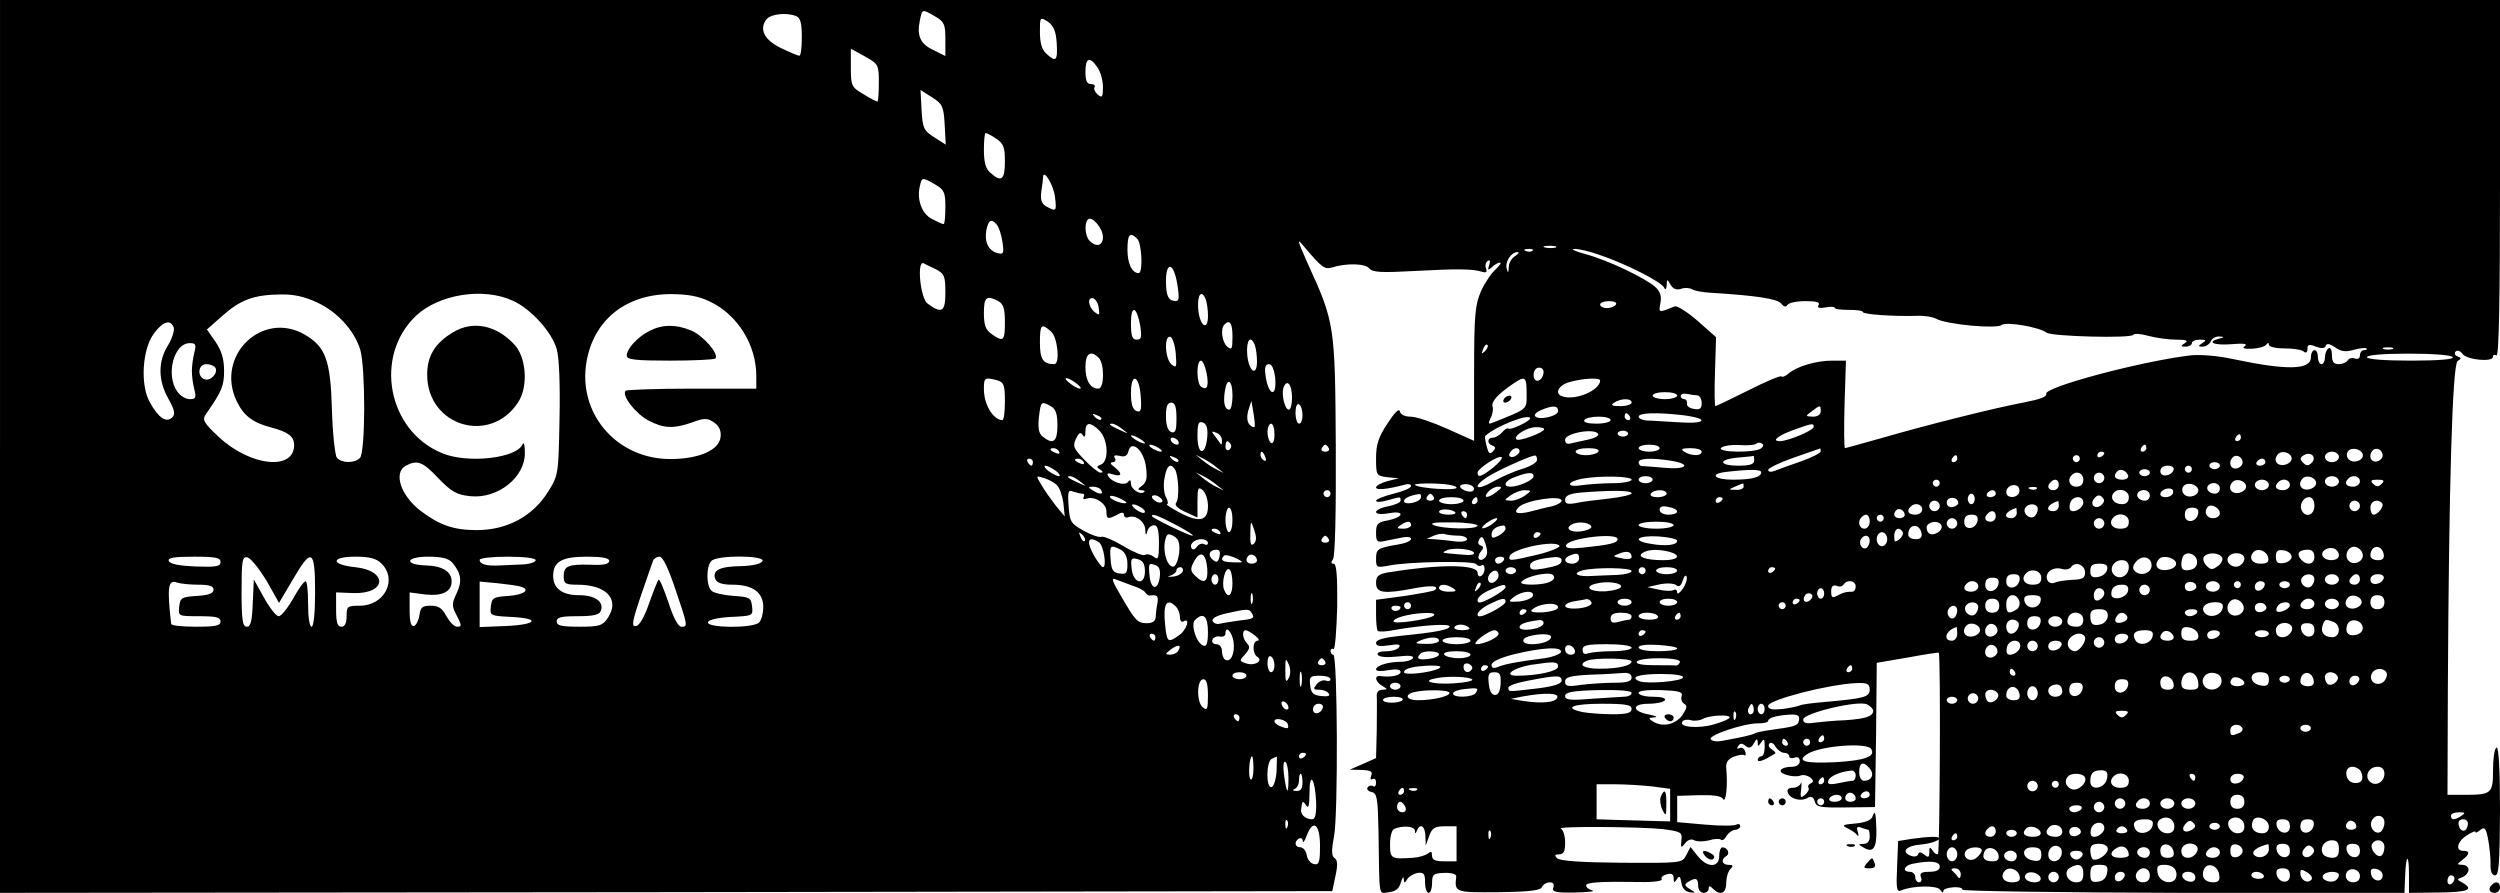 <?xml version="1.0" standalone="no"?>
<!DOCTYPE svg PUBLIC "-//W3C//DTD SVG 20010904//EN"
 "http://www.w3.org/TR/2001/REC-SVG-20010904/DTD/svg10.dtd">
<svg version="1.0" xmlns="http://www.w3.org/2000/svg"
 width="714pt" height="255pt" viewBox="0 0 714 255"
 preserveAspectRatio="xMidYMid meet">

<g transform="translate(0,255) scale(0.1,-0.1)"
fill="#000000" stroke="none">
<path d="M0 1275 l0 -1275 1902 2 1903 3 9 43 c7 31 6 46 -2 51 -9 5 -10 21
-2 62 12 62 10 519 -2 519 -4 0 -8 5 -8 11 0 5 4 8 8 5 5 -3 9 51 11 120 1 89
-2 124 -10 124 -8 0 -8 4 -2 13 6 7 9 134 8 322 -2 345 -3 354 -80 522 -31 70
-32 75 -10 48 50 -59 58 -65 79 -59 40 13 96 12 107 -3 10 -11 35 -12 128 -7
126 7 167 6 193 -2 13 -4 16 -1 12 9 -3 8 -1 18 5 22 7 4 8 -1 4 -12 -5 -15
-3 -16 8 -6 7 7 17 13 23 13 5 0 -1 -8 -12 -19 -12 -10 -31 -38 -42 -62 -17
-39 -20 -66 -20 -236 l0 -192 -76 34 c-42 19 -89 35 -105 35 -17 0 -29 6 -31
15 -2 10 -15 -3 -35 -34 -26 -39 -33 -60 -33 -100 0 -49 1 -50 33 -54 l32 -3
-32 -8 c-18 -5 -33 -13 -33 -18 0 -9 34 -5 83 8 9 3 17 1 17 -4 0 -6 -22 -15
-50 -22 -28 -7 -50 -16 -50 -20 0 -5 15 -4 32 1 40 11 38 11 38 -1 0 -5 -16
-12 -35 -16 -19 -3 -35 -11 -35 -16 0 -6 14 -8 35 -4 21 4 35 3 35 -3 0 -6
-16 -13 -35 -17 -30 -5 -35 -10 -35 -35 0 -26 3 -29 25 -24 14 3 36 7 50 10
14 3 25 1 25 -4 0 -6 -17 -13 -37 -16 -59 -10 -63 -13 -63 -41 0 -25 2 -26 38
-19 54 11 241 14 248 4 3 -5 10 -7 15 -4 5 4 9 -1 9 -9 0 -8 -4 -18 -10 -21
-5 -3 -10 1 -10 9 0 25 -111 25 -257 1 -27 -5 -33 -11 -33 -30 0 -29 22 -32
110 -15 49 9 71 7 58 -5 -2 -3 -41 -10 -86 -17 l-82 -11 0 -42 c0 -23 2 -44 5
-47 3 -3 25 -2 49 3 73 13 156 19 156 10 0 -9 -38 -17 -142 -27 -46 -5 -68
-11 -68 -20 0 -9 10 -11 37 -7 26 4 34 3 29 -5 -4 -7 -21 -12 -37 -12 -18 0
-28 -4 -24 -10 4 -7 27 -8 57 -5 33 4 47 2 43 -5 -3 -5 -18 -10 -33 -10 -38 0
-72 -11 -72 -22 0 -5 15 -6 35 -2 23 4 35 2 35 -5 0 -10 -27 -16 -57 -12 -19
3 -16 -16 5 -28 16 -10 16 -10 0 -11 -11 0 -17 -7 -16 -18 1 -9 0 -53 0 -97
l-2 -80 -38 -17 -37 -16 34 -1 c26 -1 32 -4 27 -17 -3 -8 -2 -12 4 -9 6 3 10
-1 10 -10 0 -9 -4 -14 -9 -10 -5 3 -12 1 -15 -4 -4 -5 2 -11 11 -13 16 -3 18
-17 20 -113 3 -194 -1 -177 30 -173 19 2 29 10 34 28 4 14 8 18 8 10 1 -13 3
-13 10 -1 5 8 19 16 30 18 17 2 21 -2 21 -27 0 -17 5 -30 10 -30 6 0 10 13 10
28 0 25 4 28 35 29 21 1 35 -4 34 -10 -5 -46 -5 -46 121 -45 88 1 121 5 124
15 3 7 13 13 22 13 10 0 14 -5 10 -15 -4 -12 6 -15 62 -14 37 1 59 3 50 6 -10
2 -18 9 -18 14 0 9 37 12 153 10 39 -1 66 3 63 8 -3 5 3 11 14 14 14 4 20 0
20 -11 0 -14 2 -14 9 -3 7 11 10 9 13 -10 2 -15 11 -25 23 -27 19 -3 19 -2 1
9 -15 9 -16 13 -5 20 22 14 29 11 29 -11 0 -11 7 -20 15 -20 8 0 15 5 15 12 0
9 3 9 12 0 21 -21 38 -14 38 16 0 15 5 33 12 40 9 9 8 12 -5 12 -19 0 -23 15
-7 25 12 7 4 25 -11 25 -5 0 -9 -11 -9 -25 0 -34 -35 -34 -62 1 l-20 25 -12
-23 c-12 -23 -13 -23 -185 -22 -114 1 -176 5 -184 13 -8 8 -7 11 6 11 13 0 17
9 17 34 0 19 -6 37 -12 39 -19 8 227 6 292 -1 51 -7 55 -9 52 -32 -2 -22 -1
-23 11 -8 8 10 18 13 26 8 8 -4 26 -4 42 0 15 5 30 5 34 2 4 -4 11 1 16 11 6
9 17 17 24 17 8 0 15 5 15 11 0 5 -5 7 -11 4 -5 -4 -46 -4 -90 0 l-79 7 0 37
0 38 62 2 c41 1 64 -2 69 -11 8 -13 14 38 9 90 -1 15 6 25 22 31 13 5 26 7 30
4 4 -2 5 3 2 11 -3 9 -11 13 -17 9 -6 -3 -7 -1 -3 6 6 9 11 9 21 1 10 -8 16
-7 24 7 8 14 10 15 11 3 0 -13 1 -13 10 0 8 12 10 9 10 -12 0 -16 -4 -28 -10
-28 -5 0 -10 -5 -10 -10 0 -9 20 -1 50 18 2 2 -2 7 -10 12 -8 5 -11 12 -6 17
4 4 12 0 17 -10 6 -9 17 -17 24 -17 8 0 15 -4 15 -10 0 -5 7 -7 15 -4 9 4 15
0 15 -10 0 -10 -9 -16 -24 -16 -14 0 -27 -4 -30 -9 -7 -11 37 -23 56 -16 18 7
48 -15 30 -22 -6 -2 -10 -8 -7 -13 3 -4 -2 -13 -10 -20 -13 -11 -14 -8 -11 16
2 16 1 23 -1 17 -2 -7 -13 -13 -23 -13 -13 0 -17 -5 -14 -14 7 -18 37 -26 56
-15 11 6 17 3 21 -10 4 -16 15 -18 88 -17 l84 1 3 206 2 206 88 15 c48 9 88
15 89 14 6 -5 3 -569 -2 -574 -3 -4 -10 0 -15 8 -8 12 -10 12 -10 -4 0 -15 -3
-16 -14 -7 -10 8 -15 9 -18 1 -2 -6 -11 -8 -21 -4 -29 11 -13 29 29 32 44 4
73 22 34 22 -14 0 -42 -3 -62 -6 l-37 -6 -3 -74 c-3 -63 -1 -73 12 -67 32 14
102 15 111 2 5 -8 9 -10 9 -4 0 6 13 10 30 11 16 1 27 -3 24 -7 -2 -4 281 -8
629 -9 l634 0 2 47 c2 64 11 68 11 5 l0 -52 85 1 c83 1 102 8 68 28 -17 9 -17
10 0 16 9 4 17 13 17 21 0 8 -8 14 -17 14 -17 1 -17 1 -1 14 22 16 23 26 3 26
-23 0 -18 26 10 44 14 9 25 14 25 10 0 -4 6 -1 14 6 12 9 16 5 22 -27 4 -21 7
-53 7 -70 -1 -22 4 -33 13 -33 11 0 13 35 14 185 0 119 -4 184 -10 180 -6 -3
-10 -32 -10 -65 0 -66 -4 -70 -81 -70 l-49 0 1 303 c3 582 13 927 28 936 11 7
11 9 0 13 -8 3 -10 9 -6 14 5 5 14 2 20 -7 13 -17 87 -24 87 -8 0 6 4 7 10 4
7 -4 10 167 10 504 l0 511 -3570 0 -3570 0 0 -1275z m2671 1228 c26 -15 29
-23 29 -65 l0 -48 -34 17 c-37 17 -48 40 -39 84 7 34 6 34 44 12z m-397 1 c12
-5 16 -20 16 -60 0 -30 -3 -54 -7 -53 -5 0 -28 10 -53 22 -48 23 -63 55 -40
83 13 14 56 19 84 8z m744 -78 c3 -50 -2 -55 -30 -29 -12 11 -18 30 -18 61 0
44 0 44 23 30 16 -12 23 -27 25 -62z m-508 -113 c0 -29 -2 -53 -4 -53 -3 0
-21 9 -40 21 -34 20 -36 24 -36 76 l0 54 40 -22 c39 -22 40 -24 40 -76z m624
45 c9 -12 16 -38 16 -56 0 -29 -2 -33 -15 -22 -8 7 -12 16 -9 21 3 5 -2 9 -10
9 -12 0 -16 10 -16 35 0 40 12 45 34 13z m-436 -164 l3 -57 -33 21 c-30 19
-33 26 -36 78 l-3 57 33 -21 c30 -19 33 -26 36 -78z m147 -40 c21 -14 25 -24
25 -65 0 -53 -10 -61 -42 -32 -13 11 -18 30 -18 65 0 26 2 48 5 48 3 0 17 -7
30 -16z m168 -166 c5 -42 4 -43 -24 -28 -14 8 -18 18 -15 43 3 18 5 36 5 42 2
23 30 -24 34 -57z m-342 35 c26 -15 29 -23 29 -65 0 -26 -2 -48 -5 -48 -4 0
-19 7 -34 15 -29 15 -44 57 -33 97 5 22 7 22 43 1z m479 -150 c0 -25 -19 -30
-38 -11 -13 13 -16 50 -5 61 11 12 43 -25 43 -50z m-303 35 c6 -7 13 -29 16
-49 5 -33 3 -36 -14 -32 -26 7 -38 32 -32 66 6 29 15 34 30 15z m401 -40 c13
-13 17 -98 4 -98 -19 0 -32 27 -32 67 0 44 7 52 28 31z m1195 -25 c-7 -2 -21
-2 -30 0 -10 3 -4 5 12 5 17 0 24 -2 18 -5z m-66 -9 c-3 -3 -12 -4 -19 -1 -8
3 -5 6 6 6 11 1 17 -2 13 -5z m194 -13 c74 -25 176 -77 182 -93 3 -7 6 -4 7 7
1 19 1 19 11 2 7 -12 17 -16 30 -12 10 4 24 3 31 -1 6 -4 30 -9 52 -10 130 -8
192 -17 203 -31 7 -9 13 -11 18 -4 3 6 26 11 51 11 31 0 43 -3 38 -11 -5 -8 1
-10 20 -7 14 3 26 2 26 -1 0 -4 18 -6 40 -6 22 0 40 -2 40 -6 0 -7 89 -13 153
-11 22 1 48 -3 58 -9 31 -16 172 -29 186 -17 13 10 107 -6 128 -22 14 -11 244
-17 248 -6 1 4 21 3 42 -3 22 -6 58 -11 80 -11 30 0 36 -3 25 -10 -13 -8 -12
-10 3 -10 9 0 17 5 17 10 0 6 10 10 23 10 18 0 19 -2 7 -10 -13 -8 -13 -10 1
-10 9 0 19 7 23 15 3 8 13 14 23 14 17 -1 17 -2 1 -6 -38 -10 -15 -20 35 -16
34 3 47 1 39 -5 -10 -6 -4 -9 20 -8 18 1 36 6 40 11 5 7 8 7 8 0 0 -5 19 -10
43 -10 23 0 48 -3 55 -8 8 -7 12 -4 12 7 0 12 5 14 24 6 17 -6 26 -5 28 2 3 8
11 7 27 -4 17 -12 30 -14 54 -7 17 5 33 6 36 4 2 -3 -1 -5 -7 -5 -7 0 -12 -7
-12 -15 0 -8 -6 -12 -14 -9 -8 3 -17 1 -21 -5 -3 -6 -15 -11 -26 -11 -14 0
-19 7 -19 26 0 14 -4 23 -10 19 -5 -3 -10 -15 -10 -26 0 -10 -4 -19 -10 -19
-5 0 -10 9 -10 20 0 11 -4 20 -10 20 -5 0 -10 -9 -10 -20 0 -37 -68 -38 -220
-6 -45 10 -95 14 -124 11 -138 -16 -420 -91 -412 -110 3 -8 -20 -16 -62 -24
-90 -17 -284 -66 -408 -102 -56 -16 -104 -29 -105 -29 -2 0 -3 56 -1 125 l4
125 -40 0 c-44 0 -99 -16 -123 -36 -9 -8 -18 -12 -21 -9 -3 3 -46 -15 -95 -40
-50 -25 -92 -45 -94 -45 -2 0 -3 44 -1 99 l3 98 -53 47 c-29 25 -59 44 -65 41
-47 -19 -46 -19 -41 9 4 19 0 33 -14 46 -29 26 -136 77 -199 94 -30 8 -45 15
-33 15 11 1 45 -7 75 -18z m-243 -2 c-10 -5 -19 -20 -19 -32 -1 -18 -2 -18 -6
-4 -5 20 13 47 31 47 6 0 3 -5 -6 -11z m-1655 -38 c24 -13 27 -19 27 -67 0
-55 -10 -61 -51 -31 -21 16 -31 125 -11 115 4 -2 19 -10 35 -17z m689 -41 c8
-49 6 -55 -17 -47 -10 5 -15 20 -15 53 0 59 22 55 32 -6z m-2456 -54 c58 -27
106 -80 123 -135 15 -52 15 -293 -1 -309 -16 -16 -53 -15 -66 1 -5 6 -12 68
-14 137 -4 142 -18 179 -77 214 -122 71 -257 -60 -195 -190 20 -41 45 -61 99
-75 49 -13 65 -26 65 -50 0 -74 -124 -61 -214 22 -45 42 -49 50 -38 66 46 66
52 81 52 124 0 33 -7 57 -24 82 l-25 36 44 39 c52 46 90 60 165 61 38 1 70 -6
106 -23z m559 5 c51 -23 111 -89 125 -138 7 -24 10 -98 8 -199 -3 -159 -3
-161 -33 -209 -44 -70 -117 -109 -204 -109 -67 0 -107 15 -161 56 -56 44 -77
108 -41 128 33 17 48 12 93 -36 37 -38 52 -47 90 -51 79 -9 159 54 157 125 0
20 -3 31 -6 24 -16 -41 -158 -57 -231 -26 -155 64 -195 277 -74 392 66 62 193
82 277 43z m562 -2 c80 -38 133 -124 133 -213 l0 -36 -183 0 c-101 0 -187 -3
-190 -6 -13 -13 29 -66 65 -85 44 -23 72 -24 126 -5 35 13 43 12 62 -1 14 -10
20 -23 18 -41 -4 -38 -62 -63 -144 -63 -147 0 -257 121 -241 263 15 127 108
207 241 208 51 0 81 -6 113 -21z m1417 5 c3 -9 6 -29 6 -46 0 -46 -24 -29 -28
20 -3 41 10 57 22 26z m-593 -4 c15 -8 19 -22 19 -60 0 -54 -4 -58 -38 -34
-17 12 -22 25 -22 60 0 45 7 52 41 34z m287 -20 c3 -21 2 -22 -12 -11 -19 16
-21 44 -3 39 6 -3 14 -15 15 -28z m1477 10 c-3 -5 -15 -10 -26 -10 -10 0 -19
5 -19 10 0 6 12 10 26 10 14 0 23 -4 19 -10z m-1358 -63 c4 -30 3 -37 -11 -37
-12 0 -16 10 -16 47 0 55 17 48 27 -10z m-2761 -2 c3 -8 -4 -31 -16 -51 -29
-46 -29 -100 1 -153 18 -32 20 -44 11 -53 -17 -17 -40 -1 -64 43 -28 49 -22
152 12 197 25 34 47 41 56 17z m3024 -26 c0 -36 -2 -40 -15 -29 -15 13 -20 51
-8 63 15 16 23 4 23 -34z m-518 14 c19 -17 26 -93 9 -93 -32 0 -41 14 -41 61
0 53 4 57 32 32z m356 -63 c3 -39 2 -42 -12 -31 -19 16 -22 85 -3 79 6 -3 13
-24 15 -48z m226 24 c3 -9 6 -29 6 -46 0 -46 -24 -29 -28 20 -3 41 10 57 22
26z m-3029 -21 c-4 -16 -7 -39 -7 -53 0 -14 3 -37 7 -52 6 -24 4 -28 -13 -28
-12 0 -28 10 -36 22 -33 47 -10 138 36 138 17 0 19 -4 13 -27z m3686 4 c-10
-9 -11 -8 -5 6 3 10 9 15 12 12 3 -3 0 -11 -7 -18z m2592 6 c-7 -2 -19 -2 -25
0 -7 3 -2 5 12 5 14 0 19 -2 13 -5z m-3695 -25 c17 -17 16 -88 -1 -88 -23 0
-37 23 -37 62 0 39 15 49 38 26z m3867 2 c4 -6 -38 -10 -119 -10 -77 0 -126 4
-126 10 0 6 46 10 119 10 69 0 122 -4 126 -10z m-3559 -45 c7 -38 2 -51 -15
-40 -14 8 -15 75 -1 75 5 0 12 -16 16 -35z m-2831 15 c9 -15 -14 -40 -31 -33
-22 8 -18 43 5 43 11 0 23 -5 26 -10z m3027 -30 c5 -60 -21 -49 -28 11 -3 20
1 29 10 29 9 0 15 -15 18 -40z m766 13 c-5 -25 -28 -28 -28 -4 0 12 6 21 16
21 9 0 14 -7 12 -17z m-1560 -19 c19 -6 22 -13 22 -60 0 -30 -3 -54 -7 -54
-27 1 -53 45 -53 89 0 33 2 34 38 25z m226 -9 c11 -8 16 -15 10 -15 -5 0 -18
7 -28 15 -11 8 -16 15 -10 15 5 0 18 -7 28 -15z m184 -38 c3 -39 0 -46 -12
-41 -11 4 -16 20 -16 51 0 61 24 52 28 -10z m1102 9 c0 -47 6 -42 -99 -84 -10
-4 -11 -1 -4 14 6 10 8 25 6 32 -5 14 13 35 57 65 36 25 40 22 40 -27z m210
37 c-1 -28 -71 -58 -108 -45 -23 7 -12 32 21 41 40 11 87 13 87 4z m-1050 -43
c0 -22 -4 -40 -9 -40 -13 0 -18 19 -13 52 6 42 22 34 22 -12z m170 -6 c0 -19
-4 -34 -9 -34 -12 0 -22 45 -15 64 10 25 24 8 24 -30z m1100 6 c0 -5 -16 -10
-35 -10 -19 0 -35 5 -35 10 0 6 16 10 35 10 19 0 35 -4 35 -10z m58 1 c6 -1
12 -10 12 -22 0 -16 -5 -20 -22 -17 -13 2 -22 9 -20 16 1 6 -2 12 -8 12 -5 0
-10 4 -10 9 0 5 8 8 18 6 9 -2 23 -4 30 -4z m-188 -21 c0 -5 -15 -10 -32 -10
-25 0 -29 3 -18 10 20 13 50 13 50 0z m-1659 -10 c14 -8 19 -21 19 -55 0 -47
-12 -56 -42 -32 -11 8 -14 24 -11 55 6 46 6 47 34 32z m359 -35 c0 -35 -3 -43
-15 -39 -10 4 -15 20 -15 45 0 28 4 39 15 39 11 0 15 -12 15 -45z m223 -24
c-2 -3 -8 0 -14 6 -7 7 -9 22 -4 40 l9 28 6 -35 c3 -19 5 -37 3 -39z m137 33
c0 -13 -4 -24 -10 -24 -5 0 -10 14 -10 31 0 17 4 28 10 24 6 -3 10 -17 10 -31z
m730 12 c0 -15 -58 -28 -66 -14 -3 4 5 12 18 17 33 14 48 13 48 -3z m750 -1
c0 -9 -9 -15 -22 -15 -22 1 -23 1 -4 15 25 19 26 19 26 0z m-2055 -23 c-3 -3
-11 0 -18 7 -9 10 -8 11 6 5 10 -3 15 -9 12 -12z m1510 8 c3 -5 1 -10 -4 -10
-6 0 -11 5 -11 10 0 6 2 10 4 10 3 0 8 -4 11 -10z m153 4 c77 -10 64 -26 -15
-20 -38 2 -78 5 -90 5 -13 1 -23 6 -23 11 0 11 51 13 128 4z m-438 -9 c0 -8
-57 -35 -62 -29 -3 2 -11 -2 -18 -11 -7 -8 -19 -15 -26 -15 -17 0 -18 -17 -1
-23 9 -3 9 -8 1 -16 -9 -10 -13 -6 -18 14 -4 15 -6 29 -4 30 30 28 128 66 128
50z m230 -5 c0 -5 -18 -10 -41 -10 -24 0 -38 4 -34 10 3 6 22 10 41 10 19 0
34 -4 34 -10z m-1152 -48 c-5 -55 -28 -53 -28 2 0 37 3 44 16 39 10 -4 14 -16
12 -41z m-308 18 c25 -25 28 -88 4 -97 -13 -5 -13 -7 -2 -14 9 -6 9 -9 1 -9
-6 0 -27 17 -46 37 -31 32 -34 39 -24 60 8 17 13 20 19 11 5 -9 8 -6 8 10 0
27 14 28 40 2z m66 4 c18 -14 18 -14 -6 -3 -31 14 -36 19 -24 19 6 0 19 -7 30
-16z m434 -15 c0 -17 -4 -28 -10 -24 -5 3 -10 17 -10 31 0 13 5 24 10 24 6 0
10 -14 10 -31z m1540 22 c0 -10 -73 -41 -97 -41 -25 0 -4 17 42 33 50 18 55
19 55 8z m-770 -7 c0 -9 -72 -36 -79 -29 -10 10 30 35 56 35 13 0 23 -2 23 -6z
m-920 -32 c0 -8 -1 -13 -3 -11 -1 2 -9 12 -16 22 -12 15 -12 17 3 11 9 -3 16
-13 16 -22z m1074 19 c4 -5 -8 -12 -26 -16 -18 -4 -41 -9 -50 -11 -12 -4 -18
0 -18 10 0 19 84 34 94 17z m86 1 c0 -5 -7 -9 -15 -9 -8 0 -15 4 -15 9 0 4 7
8 15 8 8 0 15 -4 15 -8z m-1380 -28 c0 -2 -9 0 -20 6 -11 6 -20 13 -20 16 0 2
9 0 20 -6 11 -6 20 -13 20 -16z m3130 16 c0 -5 -5 -10 -11 -10 -5 0 -7 5 -4
10 3 6 8 10 11 10 2 0 4 -4 4 -10z m-3035 -10 c3 -5 2 -10 -4 -10 -5 0 -13 5
-16 10 -3 6 -2 10 4 10 5 0 13 -4 16 -10z m150 -9 c3 -5 1 -12 -5 -16 -5 -3
-10 1 -10 9 0 18 6 21 15 7z m1514 -12 c-20 -13 -122 -11 -114 1 4 6 26 10 51
9 24 -2 47 0 50 4 4 3 11 4 16 0 6 -3 4 -9 -3 -14z m-1756 -53 c4 -30 2 -43
-11 -53 -13 -9 -14 -12 -3 -13 8 0 12 -2 9 -5 -10 -10 -38 7 -38 24 0 10 -3
12 -8 5 -8 -13 -46 -2 -57 16 -5 9 -1 10 14 5 26 -8 27 3 4 21 -12 9 -14 13
-5 14 7 0 10 5 6 12 -5 7 0 9 14 6 14 -4 22 0 25 14 9 33 44 2 50 -46z m37 54
c8 -5 11 -10 5 -10 -5 0 -17 5 -25 10 -8 5 -10 10 -5 10 6 0 17 -5 25 -10z
m485 0 c3 -5 -1 -10 -10 -10 -9 0 -13 5 -10 10 3 6 8 10 10 10 2 0 7 -4 10
-10z m945 0 c0 -5 -13 -10 -30 -10 -16 0 -30 5 -30 10 0 6 14 10 30 10 17 0
30 -4 30 -10z m1390 0 c0 -5 -5 -10 -11 -10 -5 0 -7 5 -4 10 3 6 8 10 11 10 2
0 4 -4 4 -10z m-3105 -10 c3 -6 -1 -7 -9 -4 -18 7 -21 14 -7 14 6 0 13 -4 16
-10z m1315 1 c0 -5 -7 -11 -15 -15 -15 -5 -20 5 -8 17 9 10 23 9 23 -2z m225
-1 c-3 -5 -19 -10 -36 -10 -16 0 -29 5 -29 10 0 6 16 10 36 10 21 0 33 -4 29
-10z m295 0 c0 -13 -30 -13 -50 0 -11 7 -7 10 18 10 17 0 32 -4 32 -10z m340
1 c0 -5 -26 -18 -57 -29 -32 -11 -66 -23 -75 -27 -10 -4 -18 -3 -18 3 0 5 33
21 73 35 39 14 73 25 75 26 1 1 2 -3 2 -8z m1548 -8 c5 -17 -26 -29 -40 -15
-6 6 -7 15 -3 22 9 14 37 9 43 -7z m57 -4 c0 -7 -8 -15 -17 -17 -18 -3 -25 18
-11 32 10 10 28 1 28 -15z m-3191 -5 c3 -8 2 -12 -4 -9 -6 3 -10 10 -10 16 0
14 7 11 14 -7z m2396 12 c0 -3 -4 -8 -10 -11 -5 -3 -10 -1 -10 4 0 6 5 11 10
11 6 0 10 -2 10 -4z m535 -16 c0 -8 -10 -16 -22 -18 -22 -3 -32 16 -16 32 12
11 38 2 38 -14z m57 -12 c-9 -9 -15 -9 -24 0 -10 10 -10 15 2 22 20 12 38 -6
22 -22z m78 17 c0 -8 -9 -15 -20 -15 -11 0 -20 7 -20 15 0 8 9 15 20 15 11 0
20 -7 20 -15z m-3315 -13 c-3 -3 -11 0 -18 7 -9 10 -8 11 6 5 10 -3 15 -9 12
-12z m110 -17 l20 -16 -20 10 c-11 5 -29 17 -40 26 l-20 16 20 -10 c11 -5 29
-17 40 -26z m790 0 c-33 -26 -45 -31 -45 -15 0 12 62 52 69 44 3 -3 -8 -16
-24 -29z m125 22 c0 -8 -19 -19 -42 -26 -24 -7 -62 -24 -85 -37 -47 -27 -60
-16 -16 13 25 17 120 60 136 62 4 1 7 -5 7 -12z m620 -2 c0 -11 -12 -15 -45
-15 -57 0 -59 18 -2 23 23 2 43 4 45 5 1 1 2 -5 2 -13z m580 5 c0 -5 -5 -10
-11 -10 -5 0 -7 5 -4 10 3 6 8 10 11 10 2 0 4 -4 4 -10z m350 0 c0 -5 -4 -10
-10 -10 -5 0 -10 5 -10 10 0 6 5 10 10 10 6 0 10 -4 10 -10z m465 -11 c0 -7
-8 -15 -17 -17 -18 -3 -25 18 -11 32 10 10 28 1 28 -15z m-3455 1 c0 -5 -2
-10 -4 -10 -3 0 -8 5 -11 10 -3 6 -1 10 4 10 6 0 11 -4 11 -10z m145 0 c3 -6
-1 -7 -9 -4 -18 7 -21 14 -7 14 6 0 13 -4 16 -10z m1678 4 c60 -10 44 -26 -20
-20 -32 3 -61 5 -65 5 -5 1 -8 6 -8 11 0 11 37 13 93 4z m1697 -4 c0 -5 -7
-10 -16 -10 -8 0 -12 5 -9 10 3 6 10 10 16 10 5 0 9 -4 9 -10z m-130 -10 c0
-5 -7 -10 -15 -10 -8 0 -15 5 -15 10 0 6 7 10 15 10 8 0 15 -4 15 -10z m-3324
-15 c10 -8 14 -15 8 -15 -5 0 -19 7 -30 15 -10 8 -14 15 -8 15 5 0 19 -7 30
-15z m340 4 c10 -18 13 -83 3 -95 -5 -6 4 -16 26 -26 l35 -16 0 45 c0 39 2 44
15 33 8 -7 15 -27 15 -45 0 -43 -24 -49 -81 -19 -24 13 -40 23 -36 24 4 0 3 9
-3 20 -6 11 -8 36 -4 55 6 36 17 44 30 24z m2852 -1 c-7 -19 -38 -22 -38 -4 0
10 9 16 21 16 12 0 19 -5 17 -12z m52 2 c0 -5 -4 -10 -10 -10 -5 0 -10 5 -10
10 0 6 5 10 10 10 6 0 10 -4 10 -10z m-1230 -9 c0 -14 -27 -21 -81 -21 -52 0
-68 16 -21 22 69 8 102 8 102 -1z m1048 -9 c2 -7 -6 -12 -17 -12 -21 0 -27 11
-14 24 9 9 26 2 31 -12z m62 8 c0 -5 -7 -10 -15 -10 -8 0 -15 5 -15 10 0 6 7
10 15 10 8 0 15 -4 15 -10z m-2665 -35 l20 -16 -20 10 c-11 5 -29 17 -40 26
l-20 16 20 -10 c11 -5 29 -17 40 -26z m905 25 c0 -11 -42 -30 -66 -30 -24 0
-16 18 14 28 36 14 52 14 52 2z m1570 -10 c0 -13 -7 -20 -20 -20 -19 0 -27 20
-13 33 13 14 33 6 33 -13z m60 5 c0 -8 -7 -15 -15 -15 -8 0 -15 7 -15 15 0 8
7 15 15 15 8 0 15 -7 15 -15z m-2992 -20 c8 -7 16 -30 19 -51 l4 -39 -25 30
c-13 17 -32 43 -41 59 -17 28 -17 28 6 21 13 -4 30 -13 37 -20z m68 9 c18 -14
18 -14 -6 -3 -31 14 -36 19 -24 19 6 0 19 -7 30 -16z m1574 6 c0 -5 -24 -10
-52 -10 -29 0 -71 -3 -93 -6 -44 -7 -40 11 5 19 50 9 140 7 140 -3z m60 0 c0
-5 -9 -10 -20 -10 -11 0 -20 5 -20 10 0 6 9 10 20 10 11 0 20 -4 20 -10z
m1895 -10 c0 -8 -10 -16 -22 -18 -22 -3 -32 16 -16 32 12 11 38 2 38 -14z m65
5 c0 -8 -9 -15 -20 -15 -11 0 -20 7 -20 15 0 8 9 15 20 15 11 0 20 -7 20 -15z
m60 0 c0 -8 -9 -15 -20 -15 -20 0 -26 11 -13 23 12 13 33 7 33 -8z m-1200 -5
c0 -5 -4 -10 -10 -10 -5 0 -10 5 -10 10 0 6 5 10 10 10 6 0 10 -4 10 -10z
m340 -5 c0 -8 -7 -15 -15 -15 -16 0 -20 12 -8 23 11 12 23 8 23 -8z m535 -5
c0 -8 -10 -16 -22 -18 -22 -3 -32 16 -16 32 12 11 38 2 38 -14z m65 5 c0 -8
-9 -15 -20 -15 -11 0 -20 7 -20 15 0 8 9 15 20 15 11 0 20 -7 20 -15z m60 0
c0 -8 -9 -15 -20 -15 -20 0 -26 11 -13 23 12 13 33 7 33 -8z m262 3 c-9 -9
-15 -9 -24 0 -9 9 -7 12 12 12 19 0 21 -3 12 -12z m-2642 -11 c0 -9 -108 -2
-119 8 -3 3 23 5 57 4 34 -1 62 -6 62 -12z m50 -3 c0 -7 -8 -10 -20 -7 -11 3
-20 9 -20 14 0 4 9 7 20 6 11 -1 20 -7 20 -13z m770 6 c0 -5 -10 -10 -22 -9
-22 0 -22 1 -3 9 11 5 21 9 23 9 1 1 2 -3 2 -9z m786 -19 c-10 -16 -36 -13
-36 3 0 17 21 27 34 16 4 -5 5 -13 2 -19z m512 12 c5 -17 -26 -29 -40 -15 -6
6 -7 15 -3 22 9 14 37 9 43 -7z m62 2 c0 -8 -6 -15 -14 -15 -17 0 -28 14 -19
24 12 12 33 6 33 -9z m-3195 -5 c8 -13 -5 -13 -25 0 -13 8 -13 10 2 10 9 0 20
-4 23 -10z m1129 -5 c-25 -19 -40 -19 -24 0 7 8 20 15 28 15 13 0 12 -3 -4
-15z m1543 9 c-3 -3 -12 -4 -19 -1 -8 3 -5 6 6 6 11 1 17 -2 13 -5z m388 -15
c-8 -12 -35 -12 -35 0 0 11 22 20 33 14 4 -2 5 -9 2 -14z m-3114 1 c6 0 7 -4
4 -10 -3 -5 0 -7 9 -4 22 8 56 -14 56 -36 0 -23 4 -24 31 -10 13 8 19 7 19 0
0 -7 6 -10 13 -7 20 7 47 -12 48 -36 1 -17 2 -18 6 -4 2 9 11 17 19 17 10 0
14 -14 14 -51 0 -44 -2 -50 -15 -39 -8 6 -19 9 -25 5 -6 -3 -33 8 -61 25 -28
17 -57 29 -63 27 -6 -3 -29 5 -51 17 -37 21 -40 26 -43 71 -3 41 -1 47 13 41
9 -3 21 -6 26 -6z m709 0 c0 -5 -4 -10 -10 -10 -5 0 -10 5 -10 10 0 6 5 10 10
10 6 0 10 -4 10 -10z m556 -5 c-11 -8 -29 -15 -40 -15 -21 1 -21 1 -2 15 11 8
29 15 40 15 21 -1 21 -1 2 -15z m304 6 c0 -4 -29 -11 -65 -15 -36 -4 -79 -9
-95 -13 -23 -4 -30 -2 -30 10 0 11 12 17 43 20 85 7 147 7 147 -2z m100 -1 c0
-5 -12 -10 -26 -10 -14 0 -23 4 -19 10 3 6 15 10 26 10 10 0 19 -4 19 -10z
m940 0 c0 -5 -7 -10 -16 -10 -8 0 -12 5 -9 10 3 6 10 10 16 10 5 0 9 -4 9 -10z
m380 -10 c0 -13 -7 -20 -19 -20 -22 0 -35 15 -26 30 12 19 45 11 45 -10z m60
5 c0 -8 -6 -15 -14 -15 -17 0 -28 14 -19 24 12 12 33 6 33 -9z m-2923 -21 c-6
-6 -47 9 -47 17 0 5 11 3 25 -3 14 -6 24 -13 22 -14z m103 5 c0 -4 -7 -6 -15
-3 -8 4 -15 10 -15 15 0 4 7 6 15 3 8 -4 15 -10 15 -15z m738 9 c-5 -14 -48
-22 -48 -9 0 8 17 16 43 20 5 0 7 -4 5 -11z m37 2 c3 -5 -1 -10 -10 -10 -9 0
-13 5 -10 10 3 6 8 10 10 10 2 0 7 -4 10 -10z m1545 -5 c0 -8 -4 -15 -10 -15
-5 0 -10 7 -10 15 0 8 5 15 10 15 6 0 10 -7 10 -15z m363 -16 c-17 -17 -37 -1
-22 17 8 10 15 12 23 4 7 -7 7 -13 -1 -21z m-1823 11 c0 -5 -16 -10 -35 -10
-19 0 -35 5 -35 10 0 6 16 10 35 10 19 0 35 -4 35 -10z m40 0 c0 -5 -5 -10
-11 -10 -5 0 -7 5 -4 10 3 6 8 10 11 10 2 0 4 -4 4 -10z m240 0 c0 -5 -12 -12
-27 -16 -16 -3 -43 -10 -62 -15 -38 -9 -51 -5 -33 13 19 19 122 35 122 18z
m460 6 c0 -3 -4 -8 -10 -11 -5 -3 -10 -1 -10 4 0 6 5 11 10 11 6 0 10 -2 10
-4z m673 -11 c1 -5 -6 -11 -15 -13 -11 -2 -18 3 -18 13 0 17 30 18 33 0z m357
0 c0 -16 -27 -32 -37 -22 -3 4 -3 13 0 22 8 20 37 20 37 0z m660 -10 c0 -25
-23 -35 -35 -15 -10 16 2 40 20 40 9 0 15 -9 15 -25z m-1070 0 c0 -8 -7 -15
-15 -15 -8 0 -15 7 -15 15 0 8 7 15 15 15 8 0 15 -7 15 -15z m340 0 c0 -8 -7
-15 -15 -15 -26 0 -18 20 13 29 1 1 2 -6 2 -14z m860 0 c0 -8 -7 -15 -15 -15
-8 0 -15 7 -15 15 0 8 7 15 15 15 8 0 15 -7 15 -15z m63 8 c8 -7 -11 -33 -24
-33 -5 0 -9 9 -9 20 0 19 20 27 33 13z m-3543 -13 c8 -5 12 -11 9 -14 -3 -3
-14 1 -25 9 -21 16 -8 20 16 5z m1530 -11 c0 -5 -11 -9 -25 -9 -14 0 -25 6
-25 14 0 9 8 12 25 8 14 -2 25 -8 25 -13z m700 6 c0 -8 -9 -15 -20 -15 -20 0
-26 11 -13 23 12 13 33 7 33 -8z m330 1 c0 -8 -5 -18 -11 -22 -14 -8 -33 11
-25 25 10 16 36 13 36 -3z m520 -12 c0 -8 -9 -14 -20 -14 -19 0 -27 19 -14 33
10 9 34 -4 34 -19z m-2820 -19 c0 -19 -4 -35 -10 -35 -5 0 -10 16 -10 35 0 19
5 35 10 35 6 0 10 -16 10 -35z m636 22 c4 -4 -5 -7 -19 -7 -15 0 -27 4 -27 8
0 10 36 9 46 -1z m1284 -8 c0 -5 -7 -9 -15 -9 -15 0 -20 12 -9 23 8 8 24 -1
24 -14z m320 6 c0 -8 -7 -15 -15 -15 -26 0 -18 20 13 29 1 1 2 -6 2 -14z m518
-2 c-5 -26 -38 -29 -38 -4 0 15 6 21 21 21 14 0 19 -5 17 -17z m-2088 -3 c0
-5 -2 -10 -4 -10 -3 0 -8 5 -11 10 -3 6 -1 10 4 10 6 0 11 -4 11 -10z m1510
-5 c0 -8 -7 -15 -15 -15 -16 0 -20 12 -8 23 11 12 23 8 23 -8z m-2340 -25 c30
-16 51 -29 46 -30 -11 0 -116 51 -116 56 0 8 17 2 70 -26z m1980 10 c0 -11 -7
-20 -15 -20 -15 0 -21 21 -8 33 12 13 23 7 23 -13z m40 10 c0 -5 -4 -10 -10
-10 -5 0 -10 5 -10 10 0 6 5 10 10 10 6 0 10 -4 10 -10z m268 -7 c-5 -26 -38
-29 -38 -4 0 15 6 21 21 21 14 0 19 -5 17 -17z m432 -3 c0 -15 -7 -20 -25 -20
-24 0 -34 18 -18 33 15 15 43 7 43 -13z m-1816 -5 c-10 -8 -23 -14 -29 -14 -5
0 -1 6 9 14 11 8 24 15 30 15 5 0 1 -7 -10 -15z m1326 0 c0 -8 -7 -15 -15 -15
-8 0 -15 7 -15 15 0 8 7 15 15 15 8 0 15 -7 15 -15z m420 0 c0 -8 -7 -15 -15
-15 -8 0 -15 7 -15 15 0 8 7 15 15 15 8 0 15 -7 15 -15z m-2429 -58 c-8 -8
-11 0 -10 29 1 39 1 39 11 11 7 -21 7 -32 -1 -40z m449 53 c0 -5 -10 -10 -22
-10 -19 0 -20 2 -8 10 19 13 30 13 30 0z m190 -1 c0 -12 -99 -10 -125 1 -14 6
3 9 53 8 39 0 72 -5 72 -9z m325 -4 c0 -5 -15 -11 -32 -13 -32 -3 -45 11 -20
22 19 8 52 2 52 -9z m235 5 c0 -5 -22 -10 -50 -10 -27 0 -50 5 -50 10 0 6 23
10 50 10 28 0 50 -4 50 -10z m764 1 c9 -15 -23 -36 -36 -23 -5 5 -7 15 -4 21
9 13 33 14 40 2z m-1244 -11 c0 -5 -9 -14 -20 -20 -16 -8 -20 -8 -20 4 0 13
13 23 33 25 4 1 7 -3 7 -9z m1188 -13 c2 -12 -3 -17 -17 -17 -12 0 -21 6 -21
13 0 31 32 34 38 4z m-2003 3 c3 -6 -1 -7 -9 -4 -18 7 -21 14 -7 14 6 0 13 -4
16 -10z m1949 1 c3 -5 -1 -14 -9 -21 -13 -10 -15 -9 -15 9 0 21 14 28 24 12z
m-2336 -26 c-3 -3 -9 2 -12 12 -6 14 -5 15 5 6 7 -7 10 -15 7 -18z m270 -32
c-2 -20 -9 -38 -15 -41 -17 -5 -32 37 -26 71 5 23 8 25 25 16 14 -8 18 -19 16
-46z m798 47 c13 0 24 -5 24 -10 0 -6 -16 -9 -37 -6 -21 3 -47 5 -58 6 l-20 1
20 9 c11 5 26 7 33 4 8 -2 25 -4 38 -4z m234 6 c0 -3 -4 -8 -10 -11 -5 -3 -10
-1 -10 4 0 6 5 11 10 11 6 0 10 -2 10 -4z m990 -16 c0 -11 -7 -20 -15 -20 -8
0 -15 9 -15 20 0 11 7 20 15 20 8 0 15 -9 15 -20z m-1595 0 c3 -5 -1 -10 -10
-10 -9 0 -13 5 -10 10 3 6 8 10 10 10 2 0 7 -4 10 -10z m446 -53 c-15 -15 -26
0 -12 17 9 11 9 15 0 18 -8 3 -9 9 -4 18 7 11 11 7 18 -14 6 -19 6 -31 -2 -39z
m379 53 c0 -11 -22 -16 -98 -24 -39 -4 -52 -2 -49 7 6 20 147 37 147 17z m170
-5 c0 -12 -33 -16 -77 -8 -54 9 -37 24 22 21 30 -2 55 -7 55 -13z m550 1 c0
-8 -4 -17 -9 -21 -12 -7 -24 12 -16 25 9 15 25 12 25 -4z m-2201 -5 c13 -9 23
-71 11 -71 -3 0 -13 13 -23 29 -26 45 -21 63 12 42z m311 -2 c0 -5 -5 -7 -11
-3 -6 3 -15 0 -20 -7 -4 -7 -11 -10 -14 -7 -11 11 5 28 26 28 10 0 19 -5 19
-11z m1004 -8 c3 -4 -25 -16 -62 -25 -80 -19 -85 -19 -80 -4 7 21 131 47 142
29z m-1253 -11 c12 -7 19 -21 19 -41 0 -26 -3 -30 -22 -27 -19 2 -24 10 -26
41 -3 40 -1 42 29 27z m1009 -10 c0 -4 -10 -6 -22 -5 -13 1 -34 3 -48 4 -22 2
-22 3 -6 10 22 8 76 2 76 -9z m2470 -6 c0 -17 -36 -19 -46 -3 -8 14 14 29 33
22 7 -3 13 -11 13 -19z m68 3 c4 -20 -25 -34 -40 -19 -15 15 -1 44 19 40 10
-2 19 -11 21 -21z m60 0 c2 -12 -3 -17 -17 -17 -12 0 -21 6 -21 13 0 31 32 34
38 4z m-3325 -7 c-4 -16 -8 -18 -19 -9 -16 13 -10 29 11 29 8 0 11 -7 8 -20z
m1177 -1 c0 -5 -10 -7 -22 -5 -34 7 -34 7 -13 15 22 9 35 5 35 -10z m108 15
c35 -10 26 -24 -17 -24 -51 0 -78 10 -59 21 15 10 44 11 76 3z m1710 -17 c3
-12 -3 -17 -22 -17 -25 0 -35 18 -19 34 12 12 38 2 41 -17z m67 3 c0 -8 -10
-16 -22 -18 -18 -3 -23 2 -23 18 0 16 5 21 23 18 12 -2 22 -10 22 -18z m65 0
c0 -23 -22 -27 -39 -7 -13 16 -5 27 21 27 11 0 18 -7 18 -20z m-3162 -33 c3
-40 -9 -47 -35 -21 -13 13 -14 19 -3 40 18 33 34 25 38 -19z m100 18 c1 -1
-11 -2 -28 -1 -29 1 -36 6 -24 19 5 5 37 -6 52 -18z m42 4 c0 -5 -7 -9 -15 -9
-15 0 -20 12 -9 23 8 8 24 -1 24 -14z m920 6 c0 -8 -9 -15 -20 -15 -22 0 -27
15 -7 23 21 9 27 7 27 -8z m1765 -10 c0 -13 -8 -21 -22 -23 -17 -3 -23 2 -23
16 0 10 3 22 7 26 13 13 38 1 38 -19z m71 13 c4 -6 -1 -17 -12 -25 -15 -11
-20 -11 -32 1 -8 8 -11 19 -8 25 9 14 43 14 52 -1z m64 -3 c0 -9 -7 -18 -16
-22 -18 -7 -39 11 -30 26 11 17 46 13 46 -4z m-5780 -10 c0 -13 -12 -15 -72
-13 -46 2 -73 7 -76 16 -3 9 16 12 72 12 62 0 76 -3 76 -15z m131 -53 l36 -64
39 66 c54 93 64 88 64 -34 0 -60 -4 -100 -10 -100 -6 0 -10 28 -10 65 0 36 -3
65 -7 65 -5 0 -21 -23 -36 -50 -16 -28 -34 -50 -41 -50 -7 0 -26 24 -42 53
l-29 52 -3 -67 c-2 -52 -6 -68 -17 -68 -12 0 -15 19 -15 101 0 89 2 100 17 97
9 -2 33 -32 54 -66z m329 48 c46 -46 8 -120 -62 -120 -36 0 -38 -2 -38 -30 0
-20 -5 -30 -15 -30 -11 0 -15 12 -15 49 l0 49 51 -2 c94 -2 97 64 4 74 -71 7
-71 30 -1 30 43 0 61 -5 76 -20z m202 3 c25 -30 29 -53 12 -88 -14 -30 -14
-36 1 -64 14 -27 14 -31 1 -31 -9 0 -22 14 -31 30 -12 23 -22 30 -45 30 -24 0
-29 -5 -32 -27 -2 -14 -9 -28 -15 -31 -9 -2 -13 11 -13 46 l0 50 45 -6 c49 -5
75 8 75 38 0 27 -27 44 -73 45 -64 2 -59 25 6 25 39 0 58 -5 69 -17z m238 7
c0 -5 -16 -11 -35 -12 -19 -1 -50 -2 -67 -3 -38 -2 -58 3 -58 16 0 5 36 9 80
9 47 0 80 -4 80 -10z m210 -2 c0 -9 -16 -13 -52 -11 -66 2 -78 -4 -78 -33 0
-21 5 -24 39 -24 84 0 122 -42 87 -95 -15 -22 -23 -25 -81 -25 -51 0 -65 3
-65 15 0 12 13 15 60 15 45 0 62 4 66 15 10 26 -16 45 -62 45 -48 0 -74 19
-74 55 0 41 25 55 96 55 44 0 64 -4 64 -12z m189 -81 c36 -106 36 -107 17
-107 -9 0 -23 26 -37 70 -13 38 -25 67 -28 64 -3 -3 -15 -33 -27 -67 -13 -38
-27 -63 -37 -65 -14 -3 -12 11 13 85 17 48 32 94 35 101 2 6 11 12 19 12 9 0
25 -33 45 -93z m249 81 c-3 -8 -26 -14 -62 -15 -62 -1 -82 -12 -73 -37 5 -11
20 -16 49 -16 58 0 88 -22 88 -64 0 -17 -5 -37 -12 -44 -17 -17 -151 -16 -146
1 3 7 28 13 67 15 61 3 62 3 59 30 -3 25 -7 27 -53 30 -27 2 -55 8 -62 14 -16
13 -17 70 -1 86 17 17 151 16 146 0z m1092 -30 c0 -43 -34 -35 -38 9 -3 27 -1
31 17 26 15 -4 21 -13 21 -35z m1025 32 c-3 -5 -10 -10 -16 -10 -5 0 -9 5 -9
10 0 6 7 10 16 10 8 0 12 -4 9 -10z m165 1 c0 -13 -9 -17 -52 -25 -30 -5 -38
-4 -38 8 0 13 20 20 73 25 9 0 17 -3 17 -8z m1685 -16 c0 -22 -31 -33 -48 -16
-7 7 -6 15 3 26 17 21 45 15 45 -10z m70 5 c0 -9 -11 -16 -27 -18 -27 -3 -38
14 -21 32 12 12 48 2 48 -14z m-135 -10 c0 -24 -26 -38 -42 -22 -16 16 -2 42
22 42 13 0 20 -7 20 -20z m-2778 5 c10 -4 13 -16 10 -36 -6 -38 -26 -32 -29 9
-3 34 -2 35 19 27z m2653 -20 c0 -16 -7 -20 -35 -21 -19 -1 -42 -4 -51 -8 -21
-9 -33 19 -14 34 8 6 23 9 34 5 10 -3 22 -1 26 5 11 18 40 7 40 -15z m63 8
c-2 -10 -13 -19 -26 -21 -17 -3 -22 2 -22 17 0 16 6 21 26 21 19 0 25 -5 22
-17z m-2640 -5 c-3 -7 -15 -14 -29 -15 -14 -1 -17 0 -6 3 9 3 17 10 17 15 0 5
5 9 11 9 6 0 9 -6 7 -12z m142 -34 c0 -35 -13 -46 -24 -18 -8 21 4 65 15 58 5
-3 9 -21 9 -40z m810 36 c0 -5 -7 -10 -15 -10 -8 0 -15 5 -15 10 0 6 7 10 15
10 8 0 15 -4 15 -10z m330 -1 c0 -5 -18 -10 -40 -11 -22 -1 -55 -2 -72 -3 -43
-3 -60 7 -28 16 36 9 140 8 140 -2z m40 1 c0 -5 -4 -10 -10 -10 -5 0 -10 5
-10 10 0 6 5 10 10 10 6 0 10 -4 10 -10z m90 0 c0 -5 -13 -10 -30 -10 -16 0
-30 5 -30 10 0 6 14 10 30 10 17 0 30 -4 30 -10z m280 6 c0 -3 -4 -8 -10 -11
-5 -3 -10 -1 -10 4 0 6 5 11 10 11 6 0 10 -2 10 -4z m-790 -20 c0 -8 -7 -16
-15 -20 -15 -5 -21 14 -8 27 11 12 23 8 23 -7z m150 -16 c-20 -13 -97 -13 -84
-1 15 16 78 29 89 19 6 -6 5 -12 -5 -18z m1400 10 c0 -15 -7 -20 -25 -20 -24
0 -34 18 -18 33 15 15 43 7 43 -13z m-2350 -5 c0 -8 -4 -15 -10 -15 -5 0 -10
7 -10 15 0 8 5 15 10 15 6 0 10 -7 10 -15z m1326 -27 c-9 -12 -16 -17 -16 -10
0 7 -5 10 -10 7 -6 -4 -25 -3 -43 1 l-32 7 35 8 c20 4 40 3 47 -2 8 -7 14 -3
19 13 4 13 9 17 11 11 3 -7 -3 -23 -11 -35z m962 25 c-5 -26 -38 -29 -38 -4 0
15 6 21 21 21 14 0 19 -5 17 -17z m842 3 c0 -8 -5 -18 -11 -22 -14 -8 -33 11
-25 25 10 16 36 13 36 -3z m70 -1 c0 -8 -9 -15 -20 -15 -11 0 -20 7 -20 15 0
8 9 15 20 15 11 0 20 -7 20 -15z m60 0 c0 -8 -7 -15 -15 -15 -16 0 -20 12 -8
23 11 12 23 8 23 -8z m68 3 c-7 -19 -38 -22 -38 -4 0 10 9 16 21 16 12 0 19
-5 17 -12z m-3573 -21 c17 -5 33 -14 36 -19 3 -6 9 -9 13 -9 21 3 25 -1 22
-21 -3 -13 -5 -31 -5 -40 -1 -12 -9 -18 -25 -18 -27 0 -33 6 -75 79 -25 42
-28 52 -14 46 10 -4 32 -12 48 -18z m2473 6 c-5 -26 -38 -29 -38 -4 0 15 6 21
21 21 14 0 19 -5 17 -17z m-5142 -3 c32 0 44 -4 44 -14 0 -11 -14 -16 -47 -18
-44 -3 -48 -5 -51 -30 -3 -28 -3 -28 57 -28 48 0 61 -3 61 -15 0 -12 -14 -15
-70 -15 -38 0 -70 3 -71 8 -12 105 -9 128 17 118 9 -3 36 -6 60 -6z m922 -6
c28 -8 9 -23 -35 -26 -44 -3 -48 -5 -51 -30 -3 -26 -2 -27 57 -30 86 -4 76
-22 -14 -26 l-75 -3 0 65 0 65 53 -5 c28 -3 58 -7 65 -10z m2733 -7 c-10 -9
-11 -8 -5 6 3 10 9 15 12 12 3 -3 0 -11 -7 -18z m409 8 c0 -6 -20 -12 -45 -14
-44 -2 -63 13 -27 22 30 8 72 3 72 -8z m670 0 c0 -8 -4 -15 -10 -15 -18 0 -25
-2 -42 -11 -15 -8 -18 -6 -18 12 0 14 5 19 15 16 8 -4 17 -2 20 3 10 16 35 12
35 -5z m350 0 c0 -8 -9 -15 -20 -15 -20 0 -26 11 -13 23 12 13 33 7 33 -8z
m623 0 c1 -5 -6 -11 -15 -13 -11 -2 -18 3 -18 13 0 17 30 18 33 0z m67 0 c0
-8 -9 -15 -20 -15 -11 0 -20 7 -20 15 0 8 9 15 20 15 11 0 20 -7 20 -15z m60
5 c0 -5 -4 -10 -10 -10 -5 0 -10 5 -10 10 0 6 5 10 10 10 6 0 10 -4 10 -10z
m68 -2 c-6 -18 -28 -21 -28 -4 0 9 7 16 16 16 9 0 14 -5 12 -12z m72 2 c0 -5
-7 -10 -15 -10 -8 0 -15 5 -15 10 0 6 7 10 15 10 8 0 15 -4 15 -10z m-2390
-10 c12 -8 9 -10 -12 -10 -16 0 -28 5 -28 10 0 13 20 13 40 0z m150 3 c0 -5
-18 -18 -40 -30 -31 -16 -40 -18 -40 -7 0 8 15 20 33 28 38 17 47 19 47 9z
m1778 -10 c-4 -22 -48 -31 -48 -10 0 19 10 27 32 27 13 0 18 -6 16 -17z m62 2
c0 -8 -7 -15 -15 -15 -8 0 -15 7 -15 15 0 8 7 15 15 15 8 0 15 -7 15 -15z
m-930 -10 c0 -8 -4 -15 -10 -15 -5 0 -10 7 -10 15 0 8 5 15 10 15 6 0 10 -7
10 -15z m800 1 c0 -8 -7 -16 -15 -20 -10 -4 -15 1 -15 14 0 11 7 20 15 20 8 0
15 -6 15 -14z m-2433 -28 c-3 -7 -5 -2 -5 12 0 14 2 19 5 13 2 -7 2 -19 0 -25z
m801 20 c-3 -7 -20 -14 -39 -16 -32 -2 -33 -1 -15 13 24 18 59 20 54 3z m793
-11 c-13 -13 -26 -3 -16 12 3 6 11 8 17 5 6 -4 6 -10 -1 -17z m596 -3 c3 -9 0
-20 -8 -25 -23 -14 -29 -11 -29 16 0 28 27 35 37 9z m61 -1 c-2 -10 -12 -18
-23 -18 -11 0 -21 8 -23 18 -3 13 3 17 23 17 20 0 26 -4 23 -17z m917 -3 c0
-8 -10 -16 -22 -18 -22 -3 -32 16 -16 32 12 11 38 2 38 -14z m65 0 c0 -13 -7
-20 -20 -20 -13 0 -20 7 -20 20 0 13 7 20 20 20 13 0 20 -7 20 -20z m-2510 1
c0 -5 -18 -18 -40 -29 -28 -14 -40 -16 -40 -7 0 7 15 20 33 29 37 18 47 20 47
7z m245 -1 c6 -10 -26 -20 -57 -18 -28 2 -21 16 10 21 15 2 30 5 34 6 4 0 10
-3 13 -9z m115 0 c0 -5 -9 -10 -20 -10 -11 0 -20 5 -20 10 0 6 9 10 20 10 11
0 20 -4 20 -10z m130 0 c0 -5 -11 -10 -25 -10 -14 0 -25 5 -25 10 0 6 11 10
25 10 14 0 25 -4 25 -10z m350 6 c0 -3 -4 -8 -10 -11 -5 -3 -10 -1 -10 4 0 6
5 11 10 11 6 0 10 -2 10 -4z m570 -16 c0 -13 -7 -20 -20 -20 -13 0 -20 7 -20
20 0 13 7 20 20 20 13 0 20 -7 20 -20z m698 -3 c4 -20 -25 -34 -40 -19 -15 15
-1 44 19 40 10 -2 19 -11 21 -21z m202 8 c0 -8 -9 -15 -20 -15 -20 0 -26 11
-13 23 12 13 33 7 33 -8z m70 0 c0 -8 -9 -15 -20 -15 -11 0 -20 7 -20 15 0 8
9 15 20 15 11 0 20 -7 20 -15z m-3322 -7 c7 -7 12 -20 12 -31 0 -10 5 -15 10
-12 21 13 9 -25 -12 -39 -32 -23 -35 -21 -40 27 -7 62 4 81 30 55z m672 2 c0
-5 -4 -10 -10 -10 -5 0 -10 5 -10 10 0 6 5 10 10 10 6 0 10 -4 10 -10z m420
-5 c0 -6 -19 -12 -42 -14 -28 -1 -39 1 -33 7 19 19 75 24 75 7z m650 5 c0 -5
-4 -10 -10 -10 -5 0 -10 5 -10 10 0 6 5 10 10 10 6 0 10 -4 10 -10z m550 -4
c0 -8 -5 -18 -11 -22 -14 -8 -33 11 -25 25 10 16 36 13 36 -3z m698 -3 c-4
-20 -35 -30 -50 -15 -15 15 0 32 28 32 19 0 25 -5 22 -17z m125 2 c1 -5 -6
-11 -15 -13 -11 -2 -18 3 -18 13 0 17 30 18 33 0z m67 6 c0 -10 -30 -24 -37
-17 -3 3 -2 9 2 15 8 13 35 15 35 2z m-2540 -5 c0 -11 -19 -15 -25 -6 -3 5 1
10 9 10 9 0 16 -2 16 -4z m1590 -10 c0 -8 -4 -17 -9 -21 -12 -7 -24 12 -16 25
9 15 25 12 25 -4z m-2015 -7 c10 -15 5 -17 -40 -22 -22 -3 -46 -7 -54 -9 -7
-1 -15 2 -18 9 -2 7 13 15 39 21 59 13 66 14 73 1z m785 7 c0 -3 -4 -8 -10
-11 -5 -3 -10 -1 -10 4 0 6 5 11 10 11 6 0 10 -2 10 -4z m1660 -15 c0 -10 -9
-21 -19 -24 -24 -6 -31 0 -31 25 0 13 7 18 25 18 18 0 25 -5 25 -19z m255 9
c-3 -5 -13 -10 -21 -10 -8 0 -14 5 -14 10 0 6 9 10 21 10 11 0 17 -4 14 -10z
m-2180 -8 c-11 -11 -115 -26 -115 -17 0 10 40 21 84 24 25 1 37 -1 31 -7z
m565 -2 c0 -5 -3 -10 -7 -10 -5 0 -18 -3 -30 -6 -17 -5 -23 -2 -23 10 0 11 9
16 30 16 17 0 30 -4 30 -10z m75 0 c4 -6 -7 -10 -24 -10 -17 0 -31 5 -31 10 0
6 11 10 24 10 14 0 28 -4 31 -10z m65 0 c0 -5 -5 -10 -11 -10 -5 0 -7 5 -4 10
3 6 8 10 11 10 2 0 4 -4 4 -10z m1150 -10 c0 -13 -7 -20 -18 -20 -24 0 -32 8
-25 26 8 22 43 17 43 -6z m125 10 c3 -6 -1 -13 -10 -16 -19 -8 -30 0 -20 15 8
14 22 14 30 1z m-2625 -45 c0 -32 -4 -43 -13 -39 -20 7 -37 60 -24 73 24 24
37 11 37 -34z m2378 28 c-5 -26 -38 -29 -38 -4 0 15 6 21 21 21 14 0 19 -5 17
-17z m62 2 c0 -8 -9 -15 -20 -15 -11 0 -20 7 -20 15 0 8 9 15 20 15 11 0 20
-7 20 -15z m-1482 -7 c-5 -15 -68 -24 -68 -9 0 9 21 16 58 20 8 0 12 -5 10
-11z m1355 6 c9 -10 -4 -34 -19 -34 -8 0 -14 9 -14 20 0 19 19 27 33 14z m901
0 c23 -9 20 -44 -3 -44 -23 0 -35 15 -27 35 6 17 8 17 30 9z m84 -15 c2 -10
-6 -19 -18 -22 -23 -6 -34 7 -26 29 8 20 40 14 44 -7z m-2552 -2 c4 -4 -5 -7
-20 -7 -15 0 -25 4 -22 9 7 10 31 9 42 -2z m1459 -7 c0 -8 -10 -16 -22 -18
-22 -3 -32 16 -16 32 12 11 38 2 38 -14z m50 -1 c0 -7 -8 -15 -17 -17 -18 -3
-25 18 -11 32 10 10 28 1 28 -15z m838 15 c11 -11 -5 -34 -24 -34 -12 0 -19 7
-19 20 0 19 28 28 43 14z m67 -15 c0 -25 -33 -22 -38 4 -2 12 3 17 17 17 15 0
21 -6 21 -21z m-1020 -9 c0 -11 -7 -20 -15 -20 -27 0 -18 30 13 39 1 1 2 -8 2
-19z m688 -2 c3 -13 -3 -18 -22 -18 -20 0 -26 5 -26 21 0 15 5 20 22 17 13 -2
24 -11 26 -20z m-2755 -20 c5 -34 -8 -62 -24 -52 -5 3 -9 14 -9 25 0 11 -7 19
-16 19 -9 0 -14 6 -11 13 2 6 11 11 21 9 9 -2 16 2 16 8 0 25 18 7 23 -22z
m61 17 c11 -8 14 -15 8 -15 -15 0 -16 -36 -1 -46 18 -11 -7 -27 -31 -19 -21 7
-21 8 -4 26 13 15 15 22 6 31 -13 13 -16 38 -4 38 4 0 16 -7 26 -15z m696 5
c0 -11 -42 -30 -63 -30 -16 1 34 39 51 40 6 0 12 -5 12 -10z m420 6 c0 -3 -4
-8 -10 -11 -5 -3 -10 -1 -10 4 0 6 5 11 10 11 6 0 10 -2 10 -4z m1448 -13 c-4
-22 -38 -30 -49 -12 -11 19 -2 29 27 29 19 0 25 -5 22 -17z m60 -1 c2 -7 -6
-12 -17 -12 -21 0 -27 11 -14 24 9 9 26 2 31 -12z m132 9 c0 -12 -28 -22 -34
-12 -3 5 -3 11 1 15 9 9 33 7 33 -3z m140 -1 c0 -5 -9 -10 -20 -10 -11 0 -20
5 -20 10 0 6 9 10 20 10 11 0 20 -4 20 -10z m-3180 -10 c0 -5 -2 -10 -4 -10
-3 0 -8 5 -11 10 -3 6 -1 10 4 10 6 0 11 -4 11 -10z m1130 1 c0 -11 -25 -21
-56 -21 -28 0 -32 16 -6 23 31 8 62 7 62 -2z m1523 3 c10 -10 -12 -44 -27 -44
-8 0 -16 6 -19 14 -9 23 28 48 46 30z m125 -6 c-7 -19 -38 -22 -38 -4 0 10 9
16 21 16 12 0 19 -5 17 -12z m-1968 -8 c0 -5 -17 -10 -37 -9 -31 0 -34 2 -18
9 28 12 55 12 55 0z m90 0 c0 -5 -18 -10 -40 -10 -22 0 -40 5 -40 10 0 6 18
10 40 10 22 0 40 -4 40 -10z m1810 -5 c0 -8 -7 -15 -15 -15 -8 0 -15 7 -15 15
0 8 7 15 15 15 8 0 15 -7 15 -15z m-240 -10 c0 -16 -27 -32 -37 -22 -3 4 -3
13 0 22 8 20 37 20 37 0z m50 0 c0 -8 -7 -15 -15 -15 -8 0 -15 7 -15 15 0 8 7
15 15 15 8 0 15 -7 15 -15z m68 3 c-7 -19 -38 -22 -38 -4 0 10 9 16 21 16 12
0 19 -5 17 -12z m-2523 -17 c-3 -6 -14 -11 -23 -11 -15 1 -15 2 2 15 21 16 32
13 21 -4z m1133 1 c2 -7 -3 -12 -12 -12 -9 0 -16 7 -16 16 0 17 22 14 28 -4z
m162 8 c0 -5 -24 -10 -54 -10 -30 0 -61 -3 -70 -6 -11 -4 -16 -1 -16 10 0 13
12 16 70 16 40 0 70 -4 70 -10z m130 -2 c0 -5 -25 -8 -55 -8 -32 0 -55 4 -55
11 0 6 21 9 55 7 30 -2 55 -6 55 -10z m915 -9 c0 -7 -8 -15 -17 -17 -18 -3
-25 18 -11 32 10 10 28 1 28 -15z m-1247 -2 c-3 -6 -27 -15 -54 -18 -71 -9
-107 -16 -126 -24 -12 -5 -18 -3 -18 6 0 9 24 20 63 30 82 20 140 23 135 6z
m-348 -6 c0 -5 -13 -11 -30 -13 -29 -4 -37 1 -23 15 10 10 53 8 53 -2z m90 -1
c0 -5 -15 -10 -34 -10 -19 0 -38 5 -41 10 -4 6 10 10 34 10 23 0 41 -4 41 -10z
m-560 -31 c0 -10 -4 -19 -10 -19 -5 0 -10 12 -10 26 0 14 4 23 10 19 6 -3 10
-15 10 -26z m40 -37 c-7 -13 -9 -8 -9 23 0 35 1 37 10 17 6 -15 5 -30 -1 -40z
m105 48 c3 -5 -1 -10 -10 -10 -9 0 -13 5 -10 10 3 6 8 10 10 10 2 0 7 -4 10
-10z m875 1 c0 -12 -37 -21 -92 -21 -45 0 -63 12 -35 23 21 9 127 7 127 -2z
m138 -2 c-2 -6 -7 -10 -11 -10 -4 1 -32 1 -63 1 -34 0 -53 4 -49 10 9 14 128
13 123 -1z m-594 -20 c-8 -14 -24 -10 -24 6 0 9 6 12 15 9 8 -4 12 -10 9 -15z
m246 7 c0 -13 -59 -26 -118 -26 -40 0 -11 22 40 31 68 10 78 10 78 -5z m-340
-5 c-22 -12 -100 -21 -100 -11 0 11 26 17 75 19 26 0 35 -2 25 -8z m140 5 c0
-3 -4 -8 -10 -11 -5 -3 -10 -1 -10 4 0 6 5 11 10 11 6 0 10 -2 10 -4z m1040
-6 c0 -5 -5 -10 -11 -10 -5 0 -7 5 -4 10 3 6 8 10 11 10 2 0 4 -4 4 -10z
m-1573 -47 c-3 -10 -5 -2 -5 17 0 19 2 27 5 18 2 -10 2 -26 0 -35z m2038 37
c3 -5 1 -10 -4 -10 -6 0 -11 5 -11 10 0 6 2 10 4 10 3 0 8 -4 11 -10z m1061
-1 c3 -6 0 -17 -7 -25 -18 -17 -44 -2 -36 20 7 18 33 21 43 5z m-3256 -9 c0
-5 -9 -10 -20 -10 -11 0 -20 5 -20 10 0 6 9 10 20 10 11 0 20 -4 20 -10z m726
-22 c-1 -22 -7 -33 -16 -33 -10 0 -16 12 -18 33 -3 26 0 32 16 32 16 0 19 -6
18 -32z m374 17 c0 -11 -12 -15 -49 -15 -26 0 -69 -3 -95 -6 -38 -6 -46 -4
-46 9 0 13 14 17 73 20 39 1 82 4 95 5 14 1 22 -4 22 -13z m147 0 c-4 -11
-101 -19 -124 -11 -30 12 -3 21 61 21 39 0 65 -4 63 -10z m1471 -13 c3 -18 -1
-22 -22 -22 -19 0 -26 5 -26 18 0 39 43 43 48 4z m67 3 c0 -22 -31 -33 -47
-17 -17 17 -1 44 24 40 15 -2 23 -10 23 -23z m135 4 c0 -15 -5 -20 -22 -17
-34 5 -37 38 -4 38 20 0 26 -5 26 -21z m128 -2 c2 -12 -3 -17 -17 -17 -12 0
-21 6 -21 13 0 31 32 34 38 4z m68 12 c7 -12 -15 -31 -28 -23 -4 3 -8 12 -8
20 0 17 26 19 36 3z m-2876 -9 c0 -5 -6 -7 -13 -4 -8 3 -20 -2 -27 -11 -10
-13 -9 -15 8 -15 12 0 24 -5 27 -11 5 -7 -3 -9 -21 -7 -23 2 -30 9 -32 31 -3
24 0 27 27 27 17 0 31 -4 31 -10z m405 -1 c3 -4 -22 -9 -56 -11 -60 -3 -91 7
-47 15 36 7 98 4 103 -4z m255 -3 c0 -9 -21 -16 -67 -22 -88 -10 -83 -11 -85
1 -2 6 24 15 57 21 83 16 95 16 95 0z m1748 -9 c2 -12 -3 -17 -17 -17 -15 0
-21 6 -21 21 0 25 33 22 38 -4z m202 2 c0 -5 -9 -9 -20 -9 -19 0 -26 11 -14
23 8 8 34 -3 34 -14z m130 11 c0 -5 -7 -10 -15 -10 -8 0 -15 5 -15 10 0 6 7
10 15 10 8 0 15 -4 15 -10z m198 -2 c-6 -18 -28 -21 -28 -4 0 9 7 16 16 16 9
0 14 -5 12 -12z m-3288 -44 c0 -40 -2 -45 -15 -34 -18 15 -17 80 2 80 9 0 13
-14 13 -46z m2628 29 c-5 -26 -38 -29 -38 -4 0 15 6 21 21 21 14 0 19 -5 17
-17z m-2078 -3 c0 -5 -7 -10 -15 -10 -8 0 -15 5 -15 10 0 6 7 10 15 10 8 0 15
-4 15 -10z m1340 -10 c0 -21 -16 -25 -129 -35 -35 -3 -67 -7 -71 -10 -4 -2
-26 -7 -49 -10 -30 -3 -41 -1 -41 9 0 17 174 62 253 65 30 1 37 -2 37 -19z
m550 -6 c0 -8 -9 -14 -20 -14 -22 0 -28 26 -7 33 16 6 27 -1 27 -19z m58 9
c-5 -26 -38 -29 -38 -4 0 15 6 21 21 21 14 0 19 -5 17 -17z m-1733 -12 c-8
-13 -65 -15 -65 -2 0 6 15 11 33 13 38 4 41 3 32 -11z m1553 -4 c2 -12 -3 -17
-17 -17 -12 0 -21 6 -21 13 0 31 32 34 38 4z m52 3 c0 -11 -7 -20 -15 -20 -8
0 -15 9 -15 20 0 11 7 20 15 20 8 0 15 -9 15 -20z m-1680 1 c0 -10 -48 -21
-91 -21 -32 0 -39 16 -11 23 31 8 102 7 102 -2z m520 0 c0 -6 -10 -11 -22 -11
-13 -1 -56 -3 -95 -6 -59 -5 -73 -3 -73 8 0 11 21 15 95 17 62 1 95 -2 95 -8z
m143 -9 c-3 -8 0 -18 7 -22 10 -6 8 -13 -6 -34 -20 -26 -57 -34 -84 -16 -13 8
-12 10 5 11 11 1 5 4 -14 8 -51 9 -52 31 -2 31 22 0 43 5 46 10 4 6 -10 10
-34 10 -23 0 -41 5 -41 11 0 6 25 9 64 8 51 -2 63 -5 59 -17z m903 7 c7 -12
-15 -31 -28 -23 -4 3 -8 12 -8 20 0 17 26 19 36 3z m-1258 -11 c-5 -15 -46
-18 -98 -10 l-35 6 35 7 c62 11 102 10 98 -3z m1202 -3 c0 -8 -7 -15 -15 -15
-8 0 -15 7 -15 15 0 8 7 15 15 15 8 0 15 -7 15 -15z m-1644 -4 c-3 -5 -17 -8
-31 -8 -14 0 -25 3 -25 8 0 5 14 9 31 9 16 0 28 -4 25 -9z m1584 -1 c0 -5 -7
-10 -15 -10 -8 0 -15 5 -15 10 0 6 7 10 15 10 8 0 15 -4 15 -10z m-1910 -21
c0 -6 -4 -7 -10 -4 -5 3 -10 11 -10 16 0 6 5 7 10 4 6 -3 10 -11 10 -16z
m1670 -9 c0 -16 -22 -23 -79 -27 -31 -1 -71 -5 -88 -7 -24 -4 -33 -1 -33 9 0
18 158 56 183 43 9 -5 17 -13 17 -18z m-1572 8 c-6 -18 -28 -21 -28 -4 0 9 7
16 16 16 9 0 14 -5 12 -12z m882 -3 c0 -11 -13 -15 -54 -15 -29 0 -68 3 -85 6
-58 12 -31 24 54 24 69 0 85 -3 85 -15z m346 -12 c-10 -10 -19 5 -10 18 6 11
8 11 12 0 2 -7 1 -15 -2 -18z m34 12 c0 -8 -4 -15 -10 -15 -5 0 -10 7 -10 15
0 8 5 15 10 15 6 0 10 -7 10 -15z m-83 -27 c-3 -8 -6 -5 -6 6 -1 11 2 17 5 13
3 -3 4 -12 1 -19z m1115 10 c-9 -9 -15 -9 -24 0 -9 9 -7 12 12 12 19 0 21 -3
12 -12z m-2532 -8 c0 -5 -2 -10 -4 -10 -3 0 -8 5 -11 10 -3 6 -1 10 4 10 6 0
11 -4 11 -10z m1400 1 c0 -4 -20 -13 -45 -20 -45 -13 -101 -8 -90 8 3 5 14 7
24 4 11 -3 26 -1 35 4 18 10 76 13 76 4z m198 -8 c-3 -16 -9 -18 -82 -28 -21
-3 -41 -7 -45 -10 -7 -4 -36 -11 -93 -21 -14 -3 -29 -1 -32 5 -7 11 96 46 137
45 15 0 27 3 27 7 0 9 26 16 63 18 21 1 28 -3 25 -16z m-1460 -11 c4 -14 0
-15 -22 -6 -9 3 -16 10 -16 14 0 12 33 5 38 -8z m2726 -11 c3 -5 -1 -12 -10
-15 -22 -9 -24 -8 -24 9 0 16 25 21 34 6z m196 -1 c0 -5 -7 -10 -15 -10 -8 0
-15 5 -15 10 0 6 7 10 15 10 8 0 15 -4 15 -10z m-1390 -30 c0 -5 -5 -10 -11
-10 -5 0 -7 5 -4 10 3 6 8 10 11 10 2 0 4 -4 4 -10z m-105 -10 c3 -5 1 -10 -4
-10 -6 0 -11 5 -11 10 0 6 2 10 4 10 3 0 8 -4 11 -10z m65 0 c0 -5 -4 -10 -10
-10 -5 0 -10 5 -10 10 0 6 5 10 10 10 6 0 10 -4 10 -10z m174 -19 c14 -22 -18
-33 -103 -38 -87 -4 -112 3 -78 24 37 23 169 33 181 14z m-1614 -15 c0 -3 -4
-8 -10 -11 -5 -3 -10 -1 -10 4 0 6 5 11 10 11 6 0 10 -2 10 -4z m-150 -42 c0
-19 -4 -33 -8 -30 -8 5 -4 66 4 66 2 0 4 -16 4 -36z m66 -6 c-1 -23 -8 -44
-14 -46 -17 -5 -16 75 1 81 6 3 13 6 14 6 0 1 0 -18 -1 -41z m34 -20 c0 -51
-5 -47 -13 10 -3 24 -1 40 4 36 5 -3 9 -24 9 -46z m1660 27 c14 -16 6 -35 -16
-35 -8 0 -14 10 -14 25 0 28 12 32 30 10z m1404 -11 c8 -21 0 -33 -22 -30 -25
4 -29 46 -4 46 11 0 23 -7 26 -16z m66 -4 c0 -24 -26 -38 -42 -22 -16 16 -2
42 22 42 13 0 20 -7 20 -20z m-1510 -5 c0 -8 -4 -15 -9 -15 -5 0 -23 -3 -41
-7 -25 -5 -32 -3 -28 8 4 12 35 26 66 28 6 1 12 -6 12 -14z m718 -7 c-4 -30
-48 -39 -48 -10 0 24 8 32 32 32 14 0 19 -6 16 -22z m-2298 -13 c0 -17 -5 -25
-17 -24 -11 0 -13 3 -5 6 6 2 12 13 12 24 0 10 2 19 5 19 3 0 5 -11 5 -25z
m2234 16 c10 -15 -19 -42 -37 -35 -17 6 -23 25 -10 37 9 10 41 9 47 -2z m126
-11 c0 -15 -7 -20 -25 -20 -24 0 -34 18 -18 33 15 15 43 7 43 -13z m190 10 c0
-5 -2 -10 -4 -10 -3 0 -8 5 -11 10 -3 6 -1 10 4 10 6 0 11 -4 11 -10z m138 -2
c-7 -19 -38 -22 -38 -4 0 10 9 16 21 16 12 0 19 -5 17 -12z m-2649 -69 c1 -34
-3 -49 -11 -49 -19 0 -34 13 -32 28 3 25 5 27 14 12 7 -11 10 -1 10 35 0 64
16 42 19 -26z m1451 61 c0 -5 -5 -10 -11 -10 -5 0 -7 5 -4 10 3 6 8 10 11 10
2 0 4 -4 4 -10z m610 -15 c0 -8 -7 -15 -15 -15 -8 0 -15 7 -15 15 0 8 7 15 15
15 8 0 15 -7 15 -15z m60 5 c0 -5 -4 -10 -10 -10 -5 0 -10 5 -10 10 0 6 5 10
10 10 6 0 10 -4 10 -10z m-1162 -6 l52 -7 0 -46 0 -47 -42 1 c-24 1 -71 2
-105 3 l-63 2 0 50 0 50 53 0 c28 0 76 -3 105 -6z m-708 -14 c0 -5 -5 -10 -11
-10 -5 0 -7 5 -4 10 3 6 8 10 11 10 2 0 4 -4 4 -10z m37 4 c-3 -3 -12 -4 -19
-1 -8 3 -5 6 6 6 11 1 17 -2 13 -5z m1253 -25 c0 -5 -7 -9 -15 -9 -15 0 -20
12 -9 23 8 8 24 -1 24 -14z m40 11 c0 -5 -7 -10 -16 -10 -8 0 -12 5 -9 10 3 6
10 10 16 10 5 0 9 -4 9 -10z m-80 -10 c0 -5 -9 -10 -21 -10 -11 0 -17 5 -14
10 3 6 13 10 21 10 8 0 14 -4 14 -10z m1150 -10 c0 -13 -7 -20 -20 -20 -13 0
-20 7 -20 20 0 13 7 20 20 20 13 0 20 -7 20 -20z m-1200 0 c0 -5 -4 -10 -10
-10 -5 0 -10 5 -10 10 0 6 5 10 10 10 6 0 10 -4 10 -10z m860 -5 c0 -8 -7 -15
-15 -15 -8 0 -15 7 -15 15 0 8 7 15 15 15 8 0 15 -7 15 -15z m70 0 c0 -8 -9
-15 -20 -15 -20 0 -26 11 -13 23 12 13 33 7 33 -8z m70 0 c0 -8 -9 -15 -20
-15 -11 0 -20 7 -20 15 0 8 9 15 20 15 11 0 20 -7 20 -15z m60 0 c0 -8 -9 -15
-20 -15 -11 0 -20 7 -20 15 0 8 9 15 20 15 11 0 20 -7 20 -15z m-2256 -10 c3
-9 0 -15 -9 -15 -8 0 -15 7 -15 15 0 8 4 15 9 15 5 0 11 -7 15 -15z m1996 0
c0 -8 -7 -15 -15 -15 -8 0 -15 7 -15 15 0 8 7 15 15 15 8 0 15 -7 15 -15z
m-65 -5 c-3 -5 -13 -10 -21 -10 -8 0 -14 5 -14 10 0 6 9 10 21 10 11 0 17 -4
14 -10z m1085 -20 c-19 -13 -30 -13 -30 0 0 6 10 10 23 10 18 0 19 -2 7 -10z
m-820 -31 c0 -12 -7 -19 -20 -19 -24 0 -38 29 -20 40 19 12 40 1 40 -21z m200
0 c0 -12 -7 -19 -19 -19 -22 0 -37 30 -20 41 18 11 39 -1 39 -22z m70 0 c0
-12 -7 -19 -19 -19 -23 0 -35 15 -27 35 7 20 46 7 46 -16z m330 12 c0 -11 -5
-23 -11 -27 -15 -9 -33 12 -26 30 9 23 37 20 37 -3z m-3133 -13 c-3 -8 -6 -5
-6 6 -1 11 2 17 5 13 3 -3 4 -12 1 -19z m2471 5 c-4 -22 -38 -30 -49 -12 -11
19 -2 29 27 29 19 0 25 -5 22 -17z m112 -13 c-20 -12 -33 -1 -19 16 9 11 15
12 23 4 8 -8 7 -13 -4 -20z m280 9 c0 -25 -33 -22 -38 4 -2 12 3 17 17 17 15
0 21 -6 21 -21z m68 4 c-5 -26 -38 -29 -38 -4 0 15 6 21 21 21 14 0 19 -5 17
-17z m122 -4 c0 -5 -7 -9 -15 -9 -15 0 -20 12 -9 23 8 8 24 -1 24 -14z m318 4
c-4 -22 -22 -20 -26 1 -2 10 3 16 13 16 10 0 15 -7 13 -17z m-1158 -19 c0 -8
-8 -14 -18 -14 -25 0 -34 11 -21 26 13 15 39 7 39 -12z m120 11 c0 -16 -27
-32 -37 -22 -3 4 -3 13 0 22 8 20 37 20 37 0z m330 5 c0 -5 -7 -10 -15 -10 -8
0 -15 5 -15 10 0 6 7 10 15 10 8 0 15 -4 15 -10z m-2570 -56 c0 -47 -3 -55
-17 -52 -10 2 -19 13 -21 26 -2 12 -10 22 -18 22 -16 0 -19 16 -4 25 6 3 10 0
11 -7 0 -7 5 -1 11 15 18 49 38 34 38 -29z m271 44 c0 -10 2 -10 6 0 9 22 23
13 24 -15 l1 -28 10 28 c8 22 16 27 44 27 l34 0 0 -50 0 -50 -35 0 c-26 0 -35
4 -35 16 0 12 -3 14 -12 6 -7 -5 -26 -11 -43 -12 -62 -4 -65 -3 -65 39 0 22 5
42 13 44 24 10 57 7 58 -5z m1659 -3 c0 -8 -7 -15 -15 -15 -16 0 -20 12 -8 23
11 12 23 8 23 -8z m128 -2 c2 -8 -6 -13 -22 -13 -25 0 -33 10 -19 24 10 10 36
3 41 -11z m115 2 c1 -5 -6 -11 -15 -13 -11 -2 -18 3 -18 13 0 17 30 18 33 0z
m132 5 c3 -5 -3 -10 -15 -10 -12 0 -18 5 -15 10 3 6 10 10 15 10 5 0 12 -4 15
-10z m-1818 -22 c-3 -8 -6 -5 -6 6 -1 11 2 17 5 13 3 -3 4 -12 1 -19z m1503
12 c0 -5 -7 -10 -15 -10 -8 0 -15 5 -15 10 0 6 7 10 15 10 8 0 15 -4 15 -10z
m-170 -10 c0 -5 -5 -10 -11 -10 -5 0 -7 5 -4 10 3 6 8 10 11 10 2 0 4 -4 4
-10z m1090 -35 c0 -18 -5 -25 -19 -25 -11 0 -23 5 -26 10 -11 18 3 40 25 40
15 0 20 -7 20 -25z m130 6 c0 -11 -4 -22 -9 -25 -12 -8 -34 21 -26 34 11 17
35 11 35 -9z m-923 -25 c-9 -23 -37 -20 -37 3 0 21 20 33 34 20 5 -4 6 -15 3
-23z m133 19 c0 -16 -34 -38 -44 -28 -3 3 -6 15 -6 25 0 13 7 18 25 18 15 0
25 -6 25 -15z m60 -17 c0 -5 -11 -8 -25 -8 -29 0 -33 15 -8 29 17 9 32 -1 33
-21z m128 9 c2 -12 -3 -17 -17 -17 -15 0 -21 6 -21 21 0 25 33 22 38 -4z m65
17 c11 -11 -5 -34 -24 -34 -12 0 -19 7 -19 20 0 19 28 28 43 14z m132 -14 c0
-8 -8 -16 -17 -18 -13 -2 -18 3 -18 18 0 15 5 20 18 18 9 -2 17 -10 17 -18z
m75 5 c0 -20 -28 -31 -42 -17 -10 10 8 23 40 31 1 1 2 -6 2 -14z m60 -6 c0
-25 -33 -22 -38 4 -2 12 3 17 17 17 15 0 21 -6 21 -21z m63 -10 c-17 -17 -37
-1 -22 17 8 10 15 12 23 4 7 -7 7 -13 -1 -21z m137 10 c0 -25 -33 -22 -38 4
-2 12 3 17 17 17 15 0 21 -6 21 -21z m-1150 -9 c0 -11 -7 -20 -15 -20 -8 0
-15 9 -15 20 0 11 7 20 15 20 8 0 15 -9 15 -20z m70 11 c0 -5 -7 -14 -15 -21
-18 -15 -42 1 -31 19 8 13 46 15 46 2z m48 -14 c2 -11 -3 -17 -16 -17 -24 0
-32 8 -25 26 7 20 37 13 41 -9z m122 2 c0 -15 -5 -20 -22 -17 -34 5 -37 38 -4
38 20 0 26 -5 26 -21z m310 6 c0 -8 -6 -15 -14 -15 -17 0 -28 14 -19 24 12 12
33 6 33 -9z m200 0 c0 -8 -9 -15 -20 -15 -20 0 -26 11 -13 23 12 13 33 7 33
-8z m-580 -10 c0 -8 -6 -15 -14 -15 -17 0 -28 14 -19 24 12 12 33 6 33 -9z
m188 3 c-3 -7 -11 -13 -18 -13 -7 0 -15 6 -17 13 -3 7 4 12 17 12 13 0 20 -5
18 -12z m-408 -33 c0 -10 -10 -15 -30 -15 -22 0 -28 -4 -24 -15 4 -8 1 -15 -5
-15 -6 0 -11 7 -11 15 0 8 -7 15 -15 15 -23 0 -18 18 8 23 50 10 77 7 77 -8z
m410 -20 c0 -18 -5 -25 -20 -25 -25 0 -38 29 -19 41 25 15 39 10 39 -16z m68
3 c-2 -15 -11 -24 -25 -26 -19 -3 -23 1 -23 22 0 21 5 26 26 26 21 0 25 -4 22
-22z m196 5 c4 -9 2 -21 -3 -26 -15 -15 -46 -3 -49 21 -3 18 1 22 21 22 14 0
28 -7 31 -17z m124 -11 c3 -16 -2 -22 -17 -22 -24 0 -35 15 -27 36 9 23 40 13
44 -14z m-738 1 c0 -10 -4 -14 -8 -8 -4 6 -11 13 -16 18 -5 4 -2 7 7 7 10 0
17 -8 17 -17z m168 -6 c3 -12 -3 -17 -22 -17 -25 0 -35 18 -19 34 12 12 38 2
41 -17z m372 3 c0 -13 -7 -20 -20 -20 -19 0 -27 20 -13 33 13 14 33 6 33 -13z
m400 -1 c0 -25 -33 -22 -38 4 -2 12 3 17 17 17 15 0 21 -6 21 -21z m61 -12
c-12 -12 -31 0 -31 19 0 12 3 12 20 2 11 -7 16 -16 11 -21z m139 11 c0 -11 -7
-18 -20 -18 -18 0 -27 19 -15 32 12 12 35 3 35 -14z m65 2 c0 -22 -29 -18 -33
3 -3 14 1 18 15 15 10 -2 18 -10 18 -18z m-977 -7 c2 -8 -5 -13 -17 -13 -21 0
-35 13 -24 24 10 10 36 3 41 -11z m52 2 c0 -8 -7 -15 -15 -15 -8 0 -15 7 -15
15 0 8 7 15 15 15 8 0 15 -7 15 -15z m188 3 c-6 -18 -28 -21 -28 -4 0 9 7 16
16 16 9 0 14 -5 12 -12z m202 -4 c0 -9 -7 -14 -17 -12 -25 5 -28 28 -4 28 12
0 21 -6 21 -16z m195 6 c3 -6 -3 -10 -14 -10 -12 0 -21 5 -21 10 0 6 6 10 14
10 8 0 18 -4 21 -10z m215 1 c0 -6 -5 -13 -10 -16 -15 -9 -43 3 -35 15 8 13
45 13 45 1z m330 -10 c0 -6 -4 -13 -10 -16 -5 -3 -10 1 -10 9 0 9 5 16 10 16
6 0 10 -4 10 -9z"/>
<path d="M1294 1601 c-52 -31 -74 -68 -74 -121 0 -148 182 -202 261 -77 28 45
22 127 -12 163 -52 56 -119 69 -175 35z"/>
<path d="M1855 1605 c-35 -18 -65 -51 -65 -71 0 -11 25 -14 123 -14 68 0 127
3 130 6 12 12 -35 66 -69 80 -43 18 -82 18 -119 -1z"/>
<path d="M4295 1410 c-3 -5 -2 -10 4 -10 5 0 13 5 16 10 3 6 2 10 -4 10 -5 0
-13 -4 -16 -10z"/>
<path d="M4755 500 c3 -5 10 -10 16 -10 5 0 9 5 9 10 0 6 -7 10 -16 10 -8 0
-12 -4 -9 -10z"/>
<path d="M4743 274 c-3 -8 -1 -25 5 -37 10 -20 11 -18 11 16 1 39 -5 48 -16
21z"/>
<path d="M5050 260 c0 -5 5 -10 11 -10 5 0 7 5 4 10 -3 6 -8 10 -11 10 -2 0
-4 -4 -4 -10z"/>
<path d="M5080 260 c0 -5 5 -10 10 -10 6 0 10 5 10 10 0 6 -4 10 -10 10 -5 0
-10 -4 -10 -10z"/>
<path d="M5347 216 c-4 -9 -23 -16 -49 -18 -35 -3 -39 -5 -23 -13 11 -5 24
-13 28 -19 5 -7 6 -3 3 8 -5 14 -2 17 10 12 8 -3 18 -6 20 -6 2 0 4 -9 4 -20
0 -12 -7 -20 -17 -20 -17 -1 -17 -1 0 -11 27 -16 37 -1 36 52 -2 53 -4 57 -12
35z"/>
<path d="M5278 133 c7 -3 16 -2 19 1 4 3 -2 6 -13 5 -11 0 -14 -3 -6 -6z"/>
<path d="M4870 105 c7 -8 17 -12 22 -9 6 4 5 10 -3 15 -22 14 -33 10 -19 -6z"/>
<path d="M5332 85 c-11 -13 -10 -15 7 -15 14 0 19 5 15 15 -7 18 -6 18 -22 0z"/>
<path d="M7117 23 c-12 -11 -8 -23 8 -23 8 0 15 7 15 15 0 16 -12 20 -23 8z"/>
</g>
</svg>
